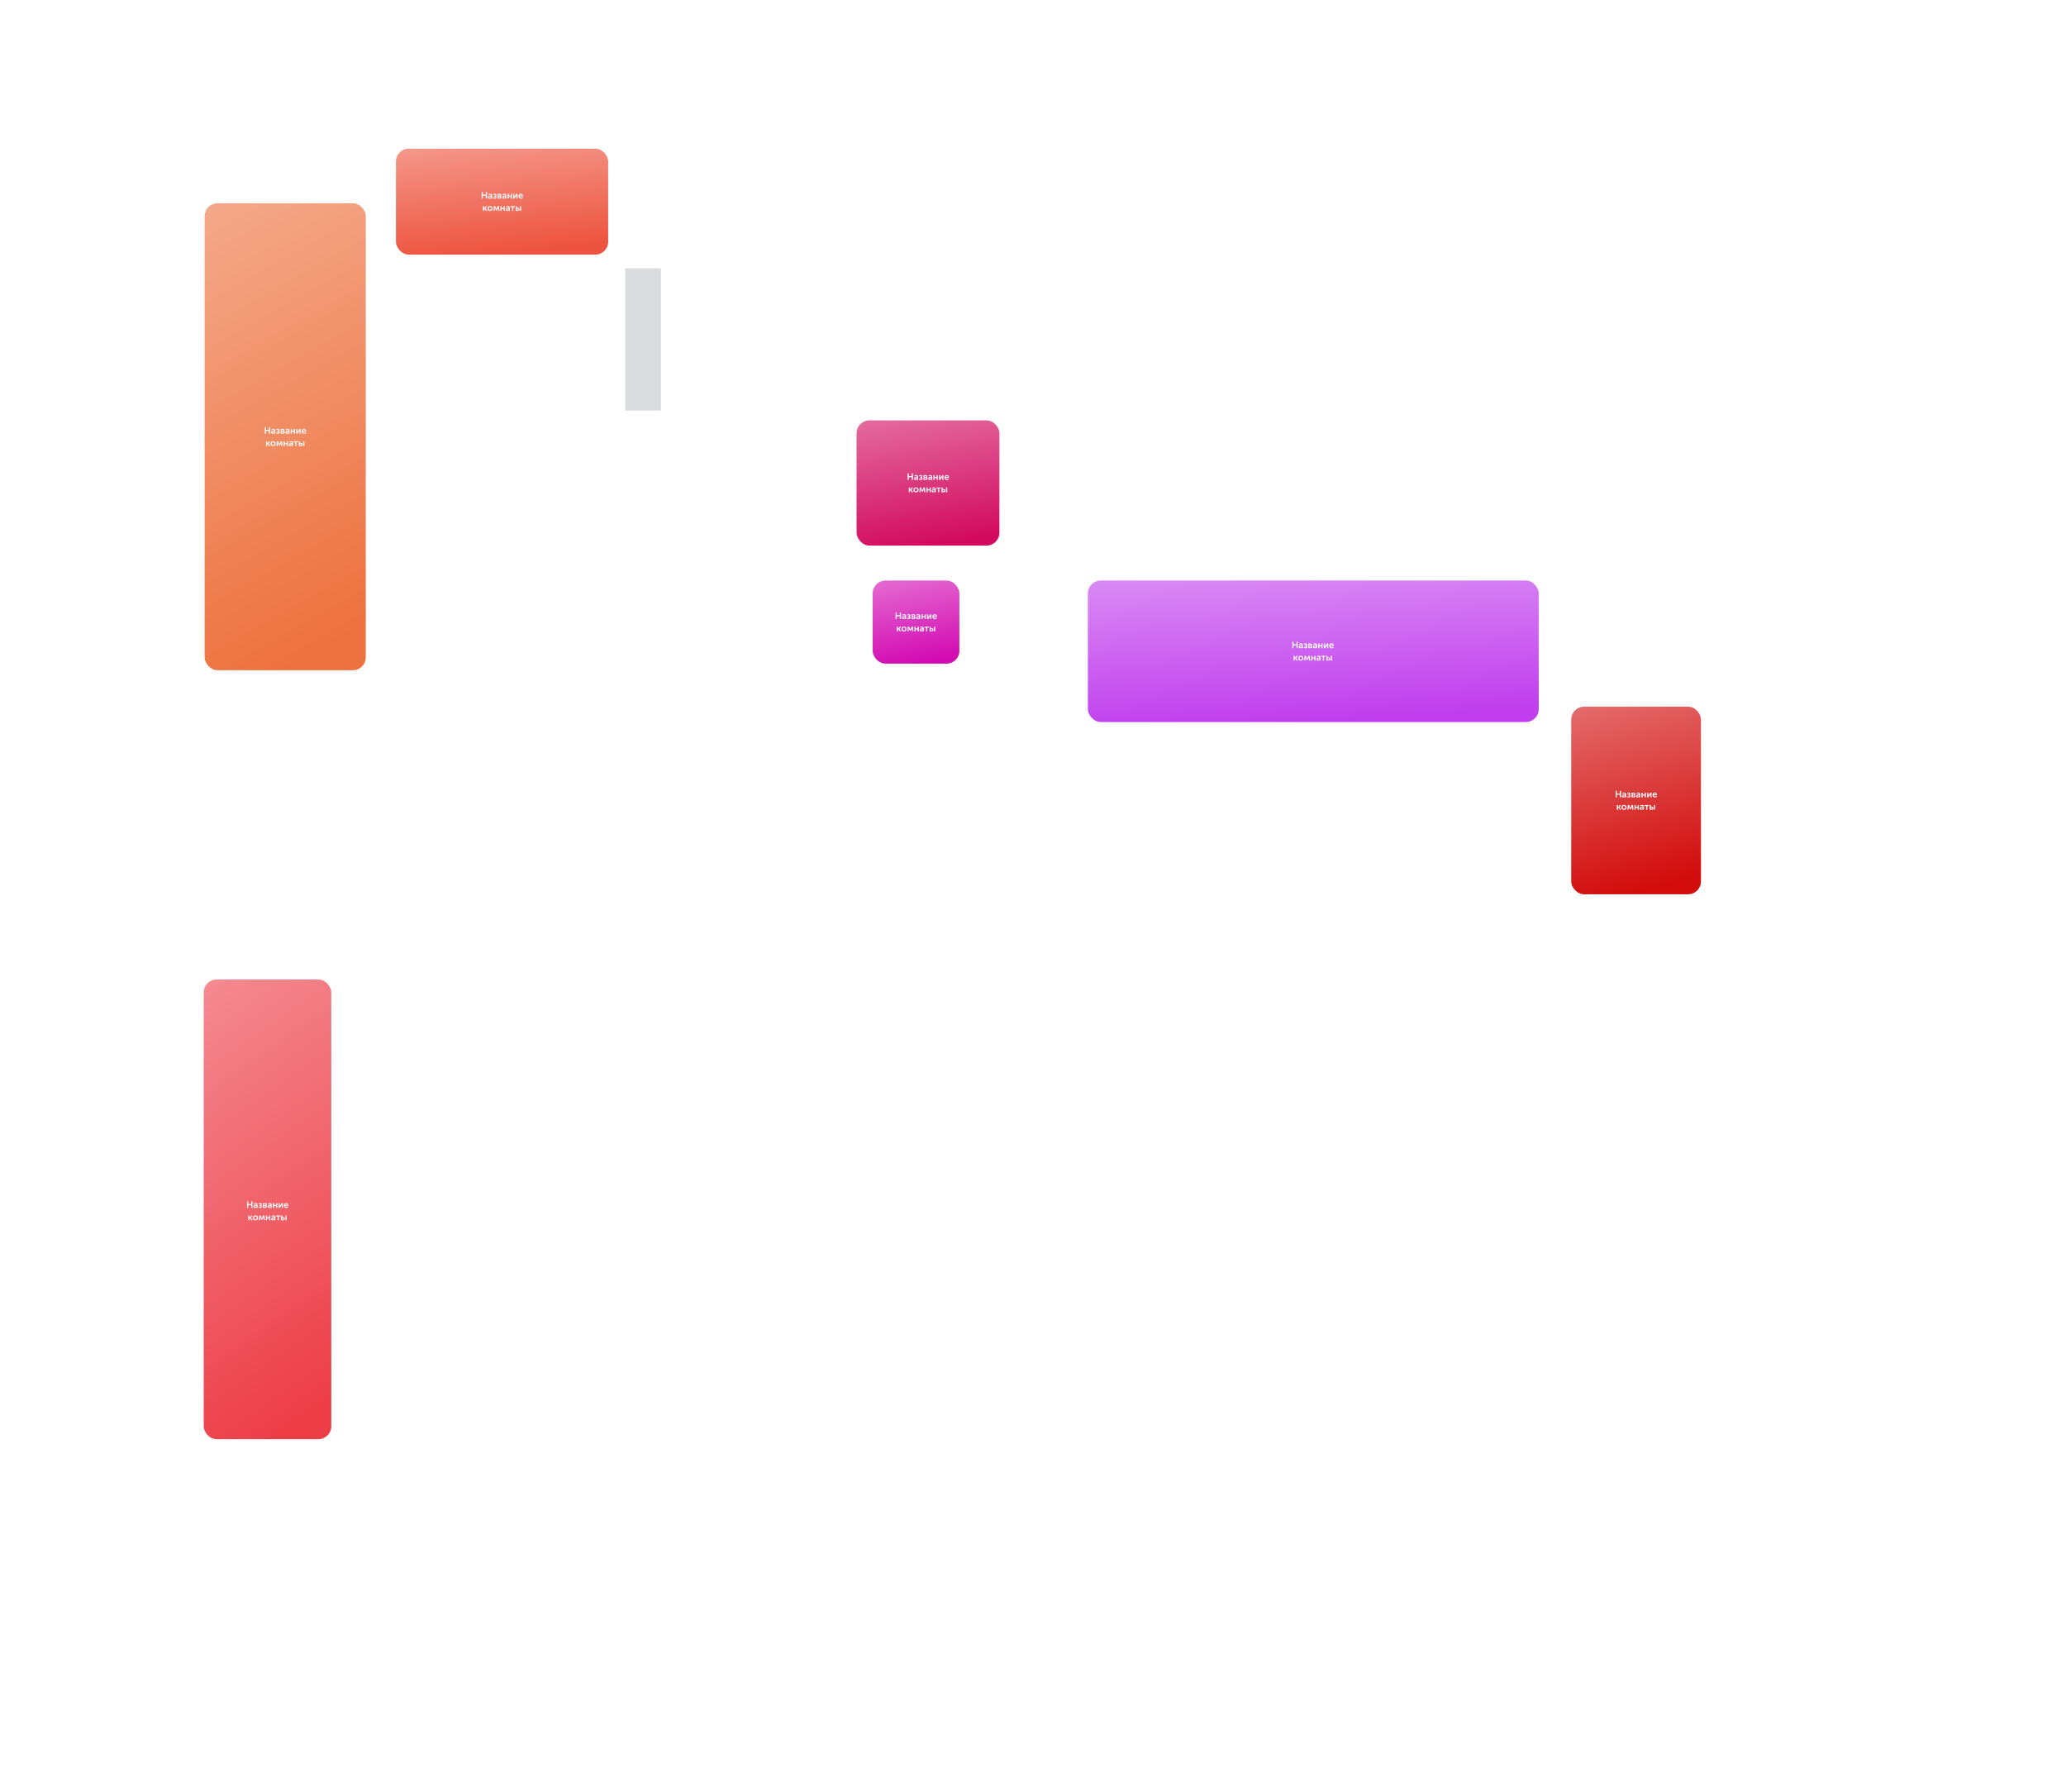 <svg width="4019" height="3486" viewBox="0 0 4019 3486" fill="none" xmlns="http://www.w3.org/2000/svg">
<g filter="url(#filter0_d_402_464)">
<rect x="1216.28" y="517.603" width="69.514" height="277.018" fill="#DBDCDE"/>
<g filter="url(#filter1_d_402_464)">
<rect x="398.086" y="391.359" width="313.452" height="908.179" rx="25" fill="url(#paint0_linear_402_464)"/>
</g>
<path d="M515.043 839.449V826.669H517.365V832.087H523.215V826.669H525.519V839.449H523.215V834.085H517.365V839.449H515.043ZM527.464 836.911C527.464 836.263 527.638 835.711 527.986 835.255C528.346 834.799 528.814 834.469 529.39 834.265C529.978 834.049 530.542 833.899 531.082 833.815C531.634 833.731 532.21 833.689 532.81 833.689H533.206V833.563C533.206 832.483 532.63 831.943 531.478 831.943C530.638 831.943 529.786 832.237 528.922 832.825L528.076 831.187C528.472 830.875 529.006 830.611 529.678 830.395C530.35 830.167 531.016 830.053 531.676 830.053C532.876 830.053 533.812 830.377 534.484 831.025C535.156 831.661 535.492 832.555 535.492 833.707V839.449H533.368V838.675L533.422 838.009H533.386C533.098 838.501 532.696 838.903 532.18 839.215C531.664 839.515 531.1 839.665 530.488 839.665C529.636 839.665 528.916 839.413 528.328 838.909C527.752 838.393 527.464 837.727 527.464 836.911ZM529.732 836.713C529.732 837.037 529.852 837.319 530.092 837.559C530.344 837.799 530.686 837.919 531.118 837.919C531.73 837.919 532.234 837.667 532.63 837.163C533.026 836.659 533.224 836.107 533.224 835.507V835.255H532.828C530.764 835.255 529.732 835.741 529.732 836.713ZM536.989 838.315L537.961 836.857C538.681 837.553 539.455 837.901 540.283 837.901C540.775 837.901 541.159 837.793 541.435 837.577C541.723 837.349 541.867 837.043 541.867 836.659C541.867 835.903 541.357 835.525 540.337 835.525H539.221V833.941H540.157C541.105 833.941 541.579 833.587 541.579 832.879C541.579 832.147 541.123 831.781 540.211 831.781C539.491 831.781 538.753 832.033 537.997 832.537L537.259 831.079C538.183 830.395 539.311 830.053 540.643 830.053C541.579 830.053 542.347 830.281 542.947 830.737C543.559 831.181 543.865 831.793 543.865 832.573C543.865 833.557 543.445 834.247 542.605 834.643V834.679C543.637 835.063 544.153 835.765 544.153 836.785C544.153 837.697 543.811 838.405 543.127 838.909C542.443 839.413 541.579 839.665 540.535 839.665C539.131 839.665 537.949 839.215 536.989 838.315ZM546.061 839.449V830.269H550.327C551.275 830.269 552.025 830.479 552.577 830.899C553.141 831.307 553.423 831.889 553.423 832.645C553.423 833.077 553.315 833.479 553.099 833.851C552.895 834.211 552.601 834.481 552.217 834.661V834.679C552.745 834.811 553.147 835.075 553.423 835.471C553.699 835.855 553.837 836.293 553.837 836.785C553.837 837.661 553.519 838.327 552.883 838.783C552.259 839.227 551.437 839.449 550.417 839.449H546.061ZM548.347 834.049H549.841C550.261 834.049 550.579 833.941 550.795 833.725C551.011 833.497 551.119 833.203 551.119 832.843C551.119 832.123 550.681 831.763 549.805 831.763H548.347V834.049ZM548.347 837.937H550.021C550.513 837.937 550.885 837.829 551.137 837.613C551.401 837.385 551.533 837.085 551.533 836.713C551.533 836.329 551.401 836.029 551.137 835.813C550.873 835.585 550.501 835.471 550.021 835.471H548.347V837.937ZM555.044 836.911C555.044 836.263 555.218 835.711 555.566 835.255C555.926 834.799 556.394 834.469 556.97 834.265C557.558 834.049 558.122 833.899 558.662 833.815C559.214 833.731 559.79 833.689 560.39 833.689H560.786V833.563C560.786 832.483 560.21 831.943 559.058 831.943C558.218 831.943 557.366 832.237 556.502 832.825L555.656 831.187C556.052 830.875 556.586 830.611 557.258 830.395C557.93 830.167 558.596 830.053 559.256 830.053C560.456 830.053 561.392 830.377 562.064 831.025C562.736 831.661 563.072 832.555 563.072 833.707V839.449H560.948V838.675L561.002 838.009H560.966C560.678 838.501 560.276 838.903 559.76 839.215C559.244 839.515 558.68 839.665 558.068 839.665C557.216 839.665 556.496 839.413 555.908 838.909C555.332 838.393 555.044 837.727 555.044 836.911ZM557.312 836.713C557.312 837.037 557.432 837.319 557.672 837.559C557.924 837.799 558.266 837.919 558.698 837.919C559.31 837.919 559.814 837.667 560.21 837.163C560.606 836.659 560.804 836.107 560.804 835.507V835.255H560.408C558.344 835.255 557.312 835.741 557.312 836.713ZM565.397 839.449V830.269H567.683V833.815H571.607V830.269H573.893V839.449H571.607V835.741H567.683V839.449H565.397ZM576.348 839.449V830.269H578.526V835.183C578.526 835.627 578.508 835.993 578.472 836.281H578.508C578.556 836.173 578.784 835.807 579.192 835.183L582.594 830.269H584.808V839.449H582.63V834.553C582.63 834.289 582.648 833.923 582.684 833.455H582.648C582.612 833.539 582.384 833.905 581.964 834.553L578.562 839.449H576.348ZM586.706 834.859C586.706 833.443 587.138 832.291 588.002 831.403C588.878 830.503 590.006 830.053 591.386 830.053C592.658 830.053 593.654 830.467 594.374 831.295C595.094 832.111 595.454 833.149 595.454 834.409C595.454 834.613 595.43 834.907 595.382 835.291H589.064C589.136 836.059 589.43 836.659 589.946 837.091C590.462 837.511 591.086 837.721 591.818 837.721C592.73 837.721 593.606 837.385 594.446 836.713L595.346 838.351C594.89 838.759 594.326 839.083 593.654 839.323C592.994 839.551 592.328 839.665 591.656 839.665C590.18 839.665 588.986 839.203 588.074 838.279C587.162 837.343 586.706 836.203 586.706 834.859ZM589.118 833.725H593.168C593.156 833.125 592.976 832.651 592.628 832.303C592.292 831.955 591.86 831.781 591.332 831.781C590.756 831.781 590.27 831.961 589.874 832.321C589.478 832.669 589.226 833.137 589.118 833.725ZM517.453 863.449V854.269H519.739V857.779H520.855L523.087 854.269H525.625L522.709 858.643V858.679L525.985 863.449H523.339L520.927 859.723H519.739V863.449H517.453ZM527.845 862.315C526.873 861.403 526.387 860.251 526.387 858.859C526.387 857.467 526.873 856.321 527.845 855.421C528.817 854.509 530.005 854.053 531.409 854.053C532.825 854.053 534.019 854.509 534.991 855.421C535.975 856.321 536.467 857.467 536.467 858.859C536.467 860.251 535.981 861.403 535.009 862.315C534.037 863.215 532.843 863.665 531.427 863.665C530.011 863.665 528.817 863.215 527.845 862.315ZM528.709 858.859C528.709 859.699 528.967 860.389 529.483 860.929C530.011 861.457 530.659 861.721 531.427 861.721C532.195 861.721 532.843 861.457 533.371 860.929C533.899 860.389 534.163 859.699 534.163 858.859C534.163 858.031 533.893 857.347 533.353 856.807C532.825 856.267 532.183 855.997 531.427 855.997C530.671 855.997 530.029 856.267 529.501 856.807C528.973 857.347 528.709 858.031 528.709 858.859ZM537.975 863.449L538.803 854.269H541.395L543.339 859.003L543.789 860.173H543.825C543.993 859.741 544.143 859.351 544.275 859.003L546.255 854.269H548.811L549.639 863.449H547.443L547.119 858.481L547.137 856.915H547.101C546.933 857.371 546.753 857.815 546.561 858.247L544.761 862.297H542.871L541.071 858.265L540.513 856.915H540.477L540.495 858.481L540.171 863.449H537.975ZM551.73 863.449V854.269H554.016V857.815H557.94V854.269H560.226V863.449H557.94V859.741H554.016V863.449H551.73ZM561.979 860.911C561.979 860.263 562.153 859.711 562.501 859.255C562.861 858.799 563.329 858.469 563.905 858.265C564.493 858.049 565.057 857.899 565.597 857.815C566.149 857.731 566.725 857.689 567.325 857.689H567.721V857.563C567.721 856.483 567.145 855.943 565.993 855.943C565.153 855.943 564.301 856.237 563.437 856.825L562.591 855.187C562.987 854.875 563.521 854.611 564.193 854.395C564.865 854.167 565.531 854.053 566.191 854.053C567.391 854.053 568.327 854.377 568.999 855.025C569.671 855.661 570.007 856.555 570.007 857.707V863.449H567.883V862.675L567.937 862.009H567.901C567.613 862.501 567.211 862.903 566.695 863.215C566.179 863.515 565.615 863.665 565.003 863.665C564.151 863.665 563.431 863.413 562.843 862.909C562.267 862.393 561.979 861.727 561.979 860.911ZM564.247 860.713C564.247 861.037 564.367 861.319 564.607 861.559C564.859 861.799 565.201 861.919 565.633 861.919C566.245 861.919 566.749 861.667 567.145 861.163C567.541 860.659 567.739 860.107 567.739 859.507V859.255H567.343C565.279 859.255 564.247 859.741 564.247 860.713ZM574.386 863.449V856.213H571.362V854.269H579.696V856.213H576.654V863.449H574.386ZM589.884 863.449V854.269H592.17V863.449H589.884ZM581.244 863.449V854.269H583.53V857.419H585.168C586.26 857.419 587.106 857.683 587.706 858.211C588.318 858.727 588.624 859.477 588.624 860.461C588.624 861.385 588.336 862.117 587.76 862.657C587.184 863.185 586.314 863.449 585.15 863.449H581.244ZM583.53 861.883H584.79C585.294 861.883 585.672 861.751 585.924 861.487C586.188 861.223 586.32 860.875 586.32 860.443C586.32 859.999 586.188 859.645 585.924 859.381C585.66 859.105 585.27 858.967 584.754 858.967H583.53V861.883Z" fill="white"/>
<g filter="url(#filter2_d_402_464)">
<rect x="396.275" y="1897.11" width="248.164" height="893.943" rx="25" fill="url(#paint1_linear_402_464)"/>
</g>
<path d="M480.586 2345.2V2332.42H482.908V2337.84H488.758V2332.42H491.062V2345.2H488.758V2339.84H482.908V2345.2H480.586ZM493.007 2342.66C493.007 2342.02 493.181 2341.46 493.529 2341.01C493.889 2340.55 494.357 2340.22 494.933 2340.02C495.521 2339.8 496.085 2339.65 496.625 2339.57C497.177 2339.48 497.753 2339.44 498.353 2339.44H498.749V2339.32C498.749 2338.24 498.173 2337.7 497.021 2337.7C496.181 2337.7 495.329 2337.99 494.465 2338.58L493.619 2336.94C494.015 2336.63 494.549 2336.36 495.221 2336.15C495.893 2335.92 496.559 2335.81 497.219 2335.81C498.419 2335.81 499.355 2336.13 500.027 2336.78C500.699 2337.41 501.035 2338.31 501.035 2339.46V2345.2H498.911V2344.43L498.965 2343.76H498.929C498.641 2344.25 498.239 2344.66 497.723 2344.97C497.207 2345.27 496.643 2345.42 496.031 2345.42C495.179 2345.42 494.459 2345.17 493.871 2344.66C493.295 2344.15 493.007 2343.48 493.007 2342.66ZM495.275 2342.47C495.275 2342.79 495.395 2343.07 495.635 2343.31C495.887 2343.55 496.229 2343.67 496.661 2343.67C497.273 2343.67 497.777 2343.42 498.173 2342.92C498.569 2342.41 498.767 2341.86 498.767 2341.26V2341.01H498.371C496.307 2341.01 495.275 2341.49 495.275 2342.47ZM502.532 2344.07L503.504 2342.61C504.224 2343.31 504.998 2343.65 505.826 2343.65C506.318 2343.65 506.702 2343.55 506.978 2343.33C507.266 2343.1 507.41 2342.8 507.41 2342.41C507.41 2341.66 506.9 2341.28 505.88 2341.28H504.764V2339.69H505.7C506.648 2339.69 507.122 2339.34 507.122 2338.63C507.122 2337.9 506.666 2337.53 505.754 2337.53C505.034 2337.53 504.296 2337.79 503.54 2338.29L502.802 2336.83C503.726 2336.15 504.854 2335.81 506.186 2335.81C507.122 2335.81 507.89 2336.03 508.49 2336.49C509.102 2336.93 509.408 2337.55 509.408 2338.33C509.408 2339.31 508.988 2340 508.148 2340.4V2340.43C509.18 2340.82 509.696 2341.52 509.696 2342.54C509.696 2343.45 509.354 2344.16 508.67 2344.66C507.986 2345.17 507.122 2345.42 506.078 2345.42C504.674 2345.42 503.492 2344.97 502.532 2344.07ZM511.604 2345.2V2336.02H515.87C516.818 2336.02 517.568 2336.23 518.12 2336.65C518.684 2337.06 518.966 2337.64 518.966 2338.4C518.966 2338.83 518.858 2339.23 518.642 2339.6C518.438 2339.96 518.144 2340.23 517.76 2340.41V2340.43C518.288 2340.56 518.69 2340.83 518.966 2341.22C519.242 2341.61 519.38 2342.05 519.38 2342.54C519.38 2343.41 519.062 2344.08 518.426 2344.54C517.802 2344.98 516.98 2345.2 515.96 2345.2H511.604ZM513.89 2339.8H515.384C515.804 2339.8 516.122 2339.69 516.338 2339.48C516.554 2339.25 516.662 2338.96 516.662 2338.6C516.662 2337.88 516.224 2337.52 515.348 2337.52H513.89V2339.8ZM513.89 2343.69H515.564C516.056 2343.69 516.428 2343.58 516.68 2343.37C516.944 2343.14 517.076 2342.84 517.076 2342.47C517.076 2342.08 516.944 2341.78 516.68 2341.57C516.416 2341.34 516.044 2341.22 515.564 2341.22H513.89V2343.69ZM520.587 2342.66C520.587 2342.02 520.761 2341.46 521.109 2341.01C521.469 2340.55 521.937 2340.22 522.513 2340.02C523.101 2339.8 523.665 2339.65 524.205 2339.57C524.757 2339.48 525.333 2339.44 525.933 2339.44H526.329V2339.32C526.329 2338.24 525.753 2337.7 524.601 2337.7C523.761 2337.7 522.909 2337.99 522.045 2338.58L521.199 2336.94C521.595 2336.63 522.129 2336.36 522.801 2336.15C523.473 2335.92 524.139 2335.81 524.799 2335.81C525.999 2335.81 526.935 2336.13 527.607 2336.78C528.279 2337.41 528.615 2338.31 528.615 2339.46V2345.2H526.491V2344.43L526.545 2343.76H526.509C526.221 2344.25 525.819 2344.66 525.303 2344.97C524.787 2345.27 524.223 2345.42 523.611 2345.42C522.759 2345.42 522.039 2345.17 521.451 2344.66C520.875 2344.15 520.587 2343.48 520.587 2342.66ZM522.855 2342.47C522.855 2342.79 522.975 2343.07 523.215 2343.31C523.467 2343.55 523.809 2343.67 524.241 2343.67C524.853 2343.67 525.357 2343.42 525.753 2342.92C526.149 2342.41 526.347 2341.86 526.347 2341.26V2341.01H525.951C523.887 2341.01 522.855 2341.49 522.855 2342.47ZM530.94 2345.2V2336.02H533.226V2339.57H537.15V2336.02H539.436V2345.2H537.15V2341.49H533.226V2345.2H530.94ZM541.891 2345.2V2336.02H544.069V2340.94C544.069 2341.38 544.051 2341.75 544.015 2342.03H544.051C544.099 2341.93 544.327 2341.56 544.735 2340.94L548.137 2336.02H550.351V2345.2H548.173V2340.31C548.173 2340.04 548.191 2339.68 548.227 2339.21H548.191C548.155 2339.29 547.927 2339.66 547.507 2340.31L544.105 2345.2H541.891ZM552.249 2340.61C552.249 2339.2 552.681 2338.04 553.545 2337.16C554.421 2336.26 555.549 2335.81 556.929 2335.81C558.201 2335.81 559.197 2336.22 559.917 2337.05C560.637 2337.86 560.997 2338.9 560.997 2340.16C560.997 2340.37 560.973 2340.66 560.925 2341.04H554.607C554.679 2341.81 554.973 2342.41 555.489 2342.84C556.005 2343.26 556.629 2343.47 557.361 2343.47C558.273 2343.47 559.149 2343.14 559.989 2342.47L560.889 2344.1C560.433 2344.51 559.869 2344.84 559.197 2345.08C558.537 2345.3 557.871 2345.42 557.199 2345.42C555.723 2345.42 554.529 2344.96 553.617 2344.03C552.705 2343.1 552.249 2341.96 552.249 2340.61ZM554.661 2339.48H558.711C558.699 2338.88 558.519 2338.4 558.171 2338.06C557.835 2337.71 557.403 2337.53 556.875 2337.53C556.299 2337.53 555.813 2337.71 555.417 2338.07C555.021 2338.42 554.769 2338.89 554.661 2339.48ZM482.995 2369.2V2360.02H485.281V2363.53H486.397L488.629 2360.02H491.167L488.251 2364.4V2364.43L491.527 2369.2H488.881L486.469 2365.48H485.281V2369.2H482.995ZM493.388 2368.07C492.416 2367.16 491.93 2366 491.93 2364.61C491.93 2363.22 492.416 2362.07 493.388 2361.17C494.36 2360.26 495.548 2359.81 496.952 2359.81C498.368 2359.81 499.562 2360.26 500.534 2361.17C501.518 2362.07 502.01 2363.22 502.01 2364.61C502.01 2366 501.524 2367.16 500.552 2368.07C499.58 2368.97 498.386 2369.42 496.97 2369.42C495.554 2369.42 494.36 2368.97 493.388 2368.07ZM494.252 2364.61C494.252 2365.45 494.51 2366.14 495.026 2366.68C495.554 2367.21 496.202 2367.47 496.97 2367.47C497.738 2367.47 498.386 2367.21 498.914 2366.68C499.442 2366.14 499.706 2365.45 499.706 2364.61C499.706 2363.78 499.436 2363.1 498.896 2362.56C498.368 2362.02 497.726 2361.75 496.97 2361.75C496.214 2361.75 495.572 2362.02 495.044 2362.56C494.516 2363.1 494.252 2363.78 494.252 2364.61ZM503.518 2369.2L504.346 2360.02H506.938L508.882 2364.76L509.332 2365.93H509.368C509.536 2365.49 509.686 2365.1 509.818 2364.76L511.798 2360.02H514.354L515.182 2369.2H512.986L512.662 2364.23L512.68 2362.67H512.644C512.476 2363.12 512.296 2363.57 512.104 2364L510.304 2368.05H508.414L506.614 2364.02L506.056 2362.67H506.02L506.038 2364.23L505.714 2369.2H503.518ZM517.273 2369.2V2360.02H519.559V2363.57H523.483V2360.02H525.769V2369.2H523.483V2365.49H519.559V2369.2H517.273ZM527.522 2366.66C527.522 2366.02 527.696 2365.46 528.044 2365.01C528.404 2364.55 528.872 2364.22 529.448 2364.02C530.036 2363.8 530.6 2363.65 531.14 2363.57C531.692 2363.48 532.268 2363.44 532.868 2363.44H533.264V2363.32C533.264 2362.24 532.688 2361.7 531.536 2361.7C530.696 2361.7 529.844 2361.99 528.98 2362.58L528.134 2360.94C528.53 2360.63 529.064 2360.36 529.736 2360.15C530.408 2359.92 531.074 2359.81 531.734 2359.81C532.934 2359.81 533.87 2360.13 534.542 2360.78C535.214 2361.41 535.55 2362.31 535.55 2363.46V2369.2H533.426V2368.43L533.48 2367.76H533.444C533.156 2368.25 532.754 2368.66 532.238 2368.97C531.722 2369.27 531.158 2369.42 530.546 2369.42C529.694 2369.42 528.974 2369.17 528.386 2368.66C527.81 2368.15 527.522 2367.48 527.522 2366.66ZM529.79 2366.47C529.79 2366.79 529.91 2367.07 530.15 2367.31C530.402 2367.55 530.744 2367.67 531.176 2367.67C531.788 2367.67 532.292 2367.42 532.688 2366.92C533.084 2366.41 533.282 2365.86 533.282 2365.26V2365.01H532.886C530.822 2365.01 529.79 2365.49 529.79 2366.47ZM539.929 2369.2V2361.97H536.905V2360.02H545.239V2361.97H542.197V2369.2H539.929ZM555.427 2369.2V2360.02H557.713V2369.2H555.427ZM546.787 2369.2V2360.02H549.073V2363.17H550.711C551.803 2363.17 552.649 2363.44 553.249 2363.96C553.861 2364.48 554.167 2365.23 554.167 2366.21C554.167 2367.14 553.879 2367.87 553.303 2368.41C552.727 2368.94 551.857 2369.2 550.693 2369.2H546.787ZM549.073 2367.64H550.333C550.837 2367.64 551.215 2367.5 551.467 2367.24C551.731 2366.98 551.863 2366.63 551.863 2366.2C551.863 2365.75 551.731 2365.4 551.467 2365.13C551.203 2364.86 550.813 2364.72 550.297 2364.72H549.073V2367.64Z" fill="white"/>
<g filter="url(#filter3_d_402_464)">
<rect x="770.275" y="285.112" width="412.844" height="206.093" rx="25" fill="url(#paint2_linear_402_464)"/>
</g>
<path d="M936.928 382.158V369.378H939.25V374.796H945.1V369.378H947.404V382.158H945.1V376.794H939.25V382.158H936.928ZM949.349 379.62C949.349 378.972 949.523 378.42 949.871 377.964C950.231 377.508 950.699 377.178 951.275 376.974C951.863 376.758 952.427 376.608 952.967 376.524C953.519 376.44 954.095 376.398 954.695 376.398H955.091V376.272C955.091 375.192 954.515 374.652 953.363 374.652C952.523 374.652 951.671 374.946 950.807 375.534L949.961 373.896C950.357 373.584 950.891 373.32 951.563 373.104C952.235 372.876 952.901 372.762 953.561 372.762C954.761 372.762 955.697 373.086 956.369 373.734C957.041 374.37 957.377 375.264 957.377 376.416V382.158H955.253V381.384L955.307 380.718H955.271C954.983 381.21 954.581 381.612 954.065 381.924C953.549 382.224 952.985 382.374 952.373 382.374C951.521 382.374 950.801 382.122 950.213 381.618C949.637 381.102 949.349 380.436 949.349 379.62ZM951.617 379.422C951.617 379.746 951.737 380.028 951.977 380.268C952.229 380.508 952.571 380.628 953.003 380.628C953.615 380.628 954.119 380.376 954.515 379.872C954.911 379.368 955.109 378.816 955.109 378.216V377.964H954.713C952.649 377.964 951.617 378.45 951.617 379.422ZM958.874 381.024L959.846 379.566C960.566 380.262 961.34 380.61 962.168 380.61C962.66 380.61 963.044 380.502 963.32 380.286C963.608 380.058 963.752 379.752 963.752 379.368C963.752 378.612 963.242 378.234 962.222 378.234H961.106V376.65H962.042C962.99 376.65 963.464 376.296 963.464 375.588C963.464 374.856 963.008 374.49 962.096 374.49C961.376 374.49 960.638 374.742 959.882 375.246L959.144 373.788C960.068 373.104 961.196 372.762 962.528 372.762C963.464 372.762 964.232 372.99 964.832 373.446C965.444 373.89 965.75 374.502 965.75 375.282C965.75 376.266 965.33 376.956 964.49 377.352V377.388C965.522 377.772 966.038 378.474 966.038 379.494C966.038 380.406 965.696 381.114 965.012 381.618C964.328 382.122 963.464 382.374 962.42 382.374C961.016 382.374 959.834 381.924 958.874 381.024ZM967.946 382.158V372.978H972.212C973.16 372.978 973.91 373.188 974.462 373.608C975.026 374.016 975.308 374.598 975.308 375.354C975.308 375.786 975.2 376.188 974.984 376.56C974.78 376.92 974.486 377.19 974.102 377.37V377.388C974.63 377.52 975.032 377.784 975.308 378.18C975.584 378.564 975.722 379.002 975.722 379.494C975.722 380.37 975.404 381.036 974.768 381.492C974.144 381.936 973.322 382.158 972.302 382.158H967.946ZM970.232 376.758H971.726C972.146 376.758 972.464 376.65 972.68 376.434C972.896 376.206 973.004 375.912 973.004 375.552C973.004 374.832 972.566 374.472 971.69 374.472H970.232V376.758ZM970.232 380.646H971.906C972.398 380.646 972.77 380.538 973.022 380.322C973.286 380.094 973.418 379.794 973.418 379.422C973.418 379.038 973.286 378.738 973.022 378.522C972.758 378.294 972.386 378.18 971.906 378.18H970.232V380.646ZM976.929 379.62C976.929 378.972 977.103 378.42 977.451 377.964C977.811 377.508 978.279 377.178 978.855 376.974C979.443 376.758 980.007 376.608 980.547 376.524C981.099 376.44 981.675 376.398 982.275 376.398H982.671V376.272C982.671 375.192 982.095 374.652 980.943 374.652C980.103 374.652 979.251 374.946 978.387 375.534L977.541 373.896C977.937 373.584 978.471 373.32 979.143 373.104C979.815 372.876 980.481 372.762 981.141 372.762C982.341 372.762 983.277 373.086 983.949 373.734C984.621 374.37 984.957 375.264 984.957 376.416V382.158H982.833V381.384L982.887 380.718H982.851C982.563 381.21 982.161 381.612 981.645 381.924C981.129 382.224 980.565 382.374 979.953 382.374C979.101 382.374 978.381 382.122 977.793 381.618C977.217 381.102 976.929 380.436 976.929 379.62ZM979.197 379.422C979.197 379.746 979.317 380.028 979.557 380.268C979.809 380.508 980.151 380.628 980.583 380.628C981.195 380.628 981.699 380.376 982.095 379.872C982.491 379.368 982.689 378.816 982.689 378.216V377.964H982.293C980.229 377.964 979.197 378.45 979.197 379.422ZM987.282 382.158V372.978H989.568V376.524H993.492V372.978H995.778V382.158H993.492V378.45H989.568V382.158H987.282ZM998.233 382.158V372.978H1000.41V377.892C1000.41 378.336 1000.39 378.702 1000.36 378.99H1000.39C1000.44 378.882 1000.67 378.516 1001.08 377.892L1004.48 372.978H1006.69V382.158H1004.51V377.262C1004.51 376.998 1004.53 376.632 1004.57 376.164H1004.53C1004.5 376.248 1004.27 376.614 1003.85 377.262L1000.45 382.158H998.233ZM1008.59 377.568C1008.59 376.152 1009.02 375 1009.89 374.112C1010.76 373.212 1011.89 372.762 1013.27 372.762C1014.54 372.762 1015.54 373.176 1016.26 374.004C1016.98 374.82 1017.34 375.858 1017.34 377.118C1017.34 377.322 1017.31 377.616 1017.27 378H1010.95C1011.02 378.768 1011.31 379.368 1011.83 379.8C1012.35 380.22 1012.97 380.43 1013.7 380.43C1014.61 380.43 1015.49 380.094 1016.33 379.422L1017.23 381.06C1016.77 381.468 1016.21 381.792 1015.54 382.032C1014.88 382.26 1014.21 382.374 1013.54 382.374C1012.06 382.374 1010.87 381.912 1009.96 380.988C1009.05 380.052 1008.59 378.912 1008.59 377.568ZM1011 376.434H1015.05C1015.04 375.834 1014.86 375.36 1014.51 375.012C1014.18 374.664 1013.74 374.49 1013.22 374.49C1012.64 374.49 1012.15 374.67 1011.76 375.03C1011.36 375.378 1011.11 375.846 1011 376.434ZM939.337 406.158V396.978H941.623V400.488H942.739L944.971 396.978H947.509L944.593 401.352V401.388L947.869 406.158H945.223L942.811 402.432H941.623V406.158H939.337ZM949.729 405.024C948.757 404.112 948.271 402.96 948.271 401.568C948.271 400.176 948.757 399.03 949.729 398.13C950.701 397.218 951.889 396.762 953.293 396.762C954.709 396.762 955.903 397.218 956.875 398.13C957.859 399.03 958.351 400.176 958.351 401.568C958.351 402.96 957.865 404.112 956.893 405.024C955.921 405.924 954.727 406.374 953.311 406.374C951.895 406.374 950.701 405.924 949.729 405.024ZM950.593 401.568C950.593 402.408 950.851 403.098 951.367 403.638C951.895 404.166 952.543 404.43 953.311 404.43C954.079 404.43 954.727 404.166 955.255 403.638C955.783 403.098 956.047 402.408 956.047 401.568C956.047 400.74 955.777 400.056 955.237 399.516C954.709 398.976 954.067 398.706 953.311 398.706C952.555 398.706 951.913 398.976 951.385 399.516C950.857 400.056 950.593 400.74 950.593 401.568ZM959.86 406.158L960.688 396.978H963.28L965.224 401.712L965.674 402.882H965.71C965.878 402.45 966.028 402.06 966.16 401.712L968.14 396.978H970.696L971.524 406.158H969.328L969.004 401.19L969.022 399.624H968.986C968.818 400.08 968.638 400.524 968.446 400.956L966.646 405.006H964.756L962.956 400.974L962.398 399.624H962.362L962.38 401.19L962.056 406.158H959.86ZM973.615 406.158V396.978H975.901V400.524H979.825V396.978H982.111V406.158H979.825V402.45H975.901V406.158H973.615ZM983.864 403.62C983.864 402.972 984.038 402.42 984.386 401.964C984.746 401.508 985.214 401.178 985.79 400.974C986.378 400.758 986.942 400.608 987.482 400.524C988.034 400.44 988.61 400.398 989.21 400.398H989.606V400.272C989.606 399.192 989.03 398.652 987.878 398.652C987.038 398.652 986.186 398.946 985.322 399.534L984.476 397.896C984.872 397.584 985.406 397.32 986.078 397.104C986.75 396.876 987.416 396.762 988.076 396.762C989.276 396.762 990.212 397.086 990.884 397.734C991.556 398.37 991.892 399.264 991.892 400.416V406.158H989.768V405.384L989.822 404.718H989.786C989.498 405.21 989.096 405.612 988.58 405.924C988.064 406.224 987.5 406.374 986.888 406.374C986.036 406.374 985.316 406.122 984.728 405.618C984.152 405.102 983.864 404.436 983.864 403.62ZM986.132 403.422C986.132 403.746 986.252 404.028 986.492 404.268C986.744 404.508 987.086 404.628 987.518 404.628C988.13 404.628 988.634 404.376 989.03 403.872C989.426 403.368 989.624 402.816 989.624 402.216V401.964H989.228C987.164 401.964 986.132 402.45 986.132 403.422ZM996.27 406.158V398.922H993.246V396.978H1001.58V398.922H998.538V406.158H996.27ZM1011.77 406.158V396.978H1014.05V406.158H1011.77ZM1003.13 406.158V396.978H1005.41V400.128H1007.05C1008.14 400.128 1008.99 400.392 1009.59 400.92C1010.2 401.436 1010.51 402.186 1010.51 403.17C1010.51 404.094 1010.22 404.826 1009.64 405.366C1009.07 405.894 1008.2 406.158 1007.03 406.158H1003.13ZM1005.41 404.592H1006.67C1007.18 404.592 1007.56 404.46 1007.81 404.196C1008.07 403.932 1008.2 403.584 1008.2 403.152C1008.2 402.708 1008.07 402.354 1007.81 402.09C1007.54 401.814 1007.15 401.676 1006.64 401.676H1005.41V404.592Z" fill="white"/>
<g filter="url(#filter4_d_402_464)">
<rect x="2116.27" y="1125.11" width="877" height="275.124" rx="25" fill="url(#paint3_linear_402_464)"/>
</g>
<path d="M2514 1256.67V1243.89H2516.33V1249.31H2522.18V1243.89H2524.48V1256.67H2522.18V1251.31H2516.33V1256.67H2514ZM2526.43 1254.14C2526.43 1253.49 2526.6 1252.94 2526.95 1252.48C2527.31 1252.02 2527.78 1251.69 2528.35 1251.49C2528.94 1251.27 2529.5 1251.12 2530.04 1251.04C2530.6 1250.96 2531.17 1250.91 2531.77 1250.91H2532.17V1250.79C2532.17 1249.71 2531.59 1249.17 2530.44 1249.17C2529.6 1249.17 2528.75 1249.46 2527.88 1250.05L2527.04 1248.41C2527.43 1248.1 2527.97 1247.84 2528.64 1247.62C2529.31 1247.39 2529.98 1247.28 2530.64 1247.28C2531.84 1247.28 2532.77 1247.6 2533.45 1248.25C2534.12 1248.89 2534.45 1249.78 2534.45 1250.93V1256.67H2532.33V1255.9L2532.38 1255.23H2532.35C2532.06 1255.73 2531.66 1256.13 2531.14 1256.44C2530.63 1256.74 2530.06 1256.89 2529.45 1256.89C2528.6 1256.89 2527.88 1256.64 2527.29 1256.13C2526.71 1255.62 2526.43 1254.95 2526.43 1254.14ZM2528.69 1253.94C2528.69 1254.26 2528.81 1254.54 2529.05 1254.78C2529.31 1255.02 2529.65 1255.14 2530.08 1255.14C2530.69 1255.14 2531.2 1254.89 2531.59 1254.39C2531.99 1253.88 2532.19 1253.33 2532.19 1252.73V1252.48H2531.79C2529.73 1252.48 2528.69 1252.97 2528.69 1253.94ZM2535.95 1255.54L2536.92 1254.08C2537.64 1254.78 2538.42 1255.13 2539.24 1255.13C2539.74 1255.13 2540.12 1255.02 2540.4 1254.8C2540.68 1254.57 2540.83 1254.27 2540.83 1253.88C2540.83 1253.13 2540.32 1252.75 2539.3 1252.75H2538.18V1251.17H2539.12C2540.07 1251.17 2540.54 1250.81 2540.54 1250.1C2540.54 1249.37 2540.08 1249.01 2539.17 1249.01C2538.45 1249.01 2537.71 1249.26 2536.96 1249.76L2536.22 1248.3C2537.14 1247.62 2538.27 1247.28 2539.6 1247.28C2540.54 1247.28 2541.31 1247.51 2541.91 1247.96C2542.52 1248.41 2542.83 1249.02 2542.83 1249.8C2542.83 1250.78 2542.41 1251.47 2541.57 1251.87V1251.9C2542.6 1252.29 2543.11 1252.99 2543.11 1254.01C2543.11 1254.92 2542.77 1255.63 2542.09 1256.13C2541.4 1256.64 2540.54 1256.89 2539.5 1256.89C2538.09 1256.89 2536.91 1256.44 2535.95 1255.54ZM2545.02 1256.67V1247.49H2549.29C2550.24 1247.49 2550.99 1247.7 2551.54 1248.12C2552.1 1248.53 2552.38 1249.11 2552.38 1249.87C2552.38 1250.3 2552.28 1250.7 2552.06 1251.08C2551.86 1251.44 2551.56 1251.71 2551.18 1251.89V1251.9C2551.71 1252.04 2552.11 1252.3 2552.38 1252.7C2552.66 1253.08 2552.8 1253.52 2552.8 1254.01C2552.8 1254.89 2552.48 1255.55 2551.84 1256.01C2551.22 1256.45 2550.4 1256.67 2549.38 1256.67H2545.02ZM2547.31 1251.27H2548.8C2549.22 1251.27 2549.54 1251.17 2549.76 1250.95C2549.97 1250.72 2550.08 1250.43 2550.08 1250.07C2550.08 1249.35 2549.64 1248.99 2548.77 1248.99H2547.31V1251.27ZM2547.31 1255.16H2548.98C2549.47 1255.16 2549.85 1255.05 2550.1 1254.84C2550.36 1254.61 2550.49 1254.31 2550.49 1253.94C2550.49 1253.55 2550.36 1253.25 2550.1 1253.04C2549.83 1252.81 2549.46 1252.7 2548.98 1252.7H2547.31V1255.16ZM2554.01 1254.14C2554.01 1253.49 2554.18 1252.94 2554.53 1252.48C2554.89 1252.02 2555.36 1251.69 2555.93 1251.49C2556.52 1251.27 2557.08 1251.12 2557.62 1251.04C2558.18 1250.96 2558.75 1250.91 2559.35 1250.91H2559.75V1250.79C2559.75 1249.71 2559.17 1249.17 2558.02 1249.17C2557.18 1249.17 2556.33 1249.46 2555.46 1250.05L2554.62 1248.41C2555.01 1248.1 2555.55 1247.84 2556.22 1247.62C2556.89 1247.39 2557.56 1247.28 2558.22 1247.28C2559.42 1247.28 2560.35 1247.6 2561.03 1248.25C2561.7 1248.89 2562.03 1249.78 2562.03 1250.93V1256.67H2559.91V1255.9L2559.96 1255.23H2559.93C2559.64 1255.73 2559.24 1256.13 2558.72 1256.44C2558.21 1256.74 2557.64 1256.89 2557.03 1256.89C2556.18 1256.89 2555.46 1256.64 2554.87 1256.13C2554.29 1255.62 2554.01 1254.95 2554.01 1254.14ZM2556.27 1253.94C2556.27 1254.26 2556.39 1254.54 2556.63 1254.78C2556.89 1255.02 2557.23 1255.14 2557.66 1255.14C2558.27 1255.14 2558.78 1254.89 2559.17 1254.39C2559.57 1253.88 2559.77 1253.33 2559.77 1252.73V1252.48H2559.37C2557.31 1252.48 2556.27 1252.97 2556.27 1253.94ZM2564.36 1256.67V1247.49H2566.64V1251.04H2570.57V1247.49H2572.85V1256.67H2570.57V1252.97H2566.64V1256.67H2564.36ZM2575.31 1256.67V1247.49H2577.49V1252.41C2577.49 1252.85 2577.47 1253.22 2577.43 1253.51H2577.47C2577.52 1253.4 2577.74 1253.03 2578.15 1252.41L2581.55 1247.49H2583.77V1256.67H2581.59V1251.78C2581.59 1251.51 2581.61 1251.15 2581.64 1250.68H2581.61C2581.57 1250.76 2581.34 1251.13 2580.92 1251.78L2577.52 1256.67H2575.31ZM2585.67 1252.08C2585.67 1250.67 2586.1 1249.52 2586.96 1248.63C2587.84 1247.73 2588.97 1247.28 2590.35 1247.28C2591.62 1247.28 2592.61 1247.69 2593.33 1248.52C2594.05 1249.34 2594.41 1250.37 2594.41 1251.63C2594.41 1251.84 2594.39 1252.13 2594.34 1252.52H2588.02C2588.1 1253.28 2588.39 1253.88 2588.91 1254.32C2589.42 1254.74 2590.05 1254.95 2590.78 1254.95C2591.69 1254.95 2592.57 1254.61 2593.41 1253.94L2594.31 1255.58C2593.85 1255.98 2593.29 1256.31 2592.61 1256.55C2591.95 1256.78 2591.29 1256.89 2590.62 1256.89C2589.14 1256.89 2587.95 1256.43 2587.03 1255.5C2586.12 1254.57 2585.67 1253.43 2585.67 1252.08ZM2588.08 1250.95H2592.13C2592.12 1250.35 2591.94 1249.88 2591.59 1249.53C2591.25 1249.18 2590.82 1249.01 2590.29 1249.01C2589.72 1249.01 2589.23 1249.19 2588.83 1249.55C2588.44 1249.89 2588.19 1250.36 2588.08 1250.95ZM2516.41 1280.67V1271.49H2518.7V1275H2519.82L2522.05 1271.49H2524.59L2521.67 1275.87V1275.9L2524.95 1280.67H2522.3L2519.89 1276.95H2518.7V1280.67H2516.41ZM2526.81 1279.54C2525.83 1278.63 2525.35 1277.48 2525.35 1276.08C2525.35 1274.69 2525.83 1273.55 2526.81 1272.65C2527.78 1271.73 2528.97 1271.28 2530.37 1271.28C2531.79 1271.28 2532.98 1271.73 2533.95 1272.65C2534.94 1273.55 2535.43 1274.69 2535.43 1276.08C2535.43 1277.48 2534.94 1278.63 2533.97 1279.54C2533 1280.44 2531.8 1280.89 2530.39 1280.89C2528.97 1280.89 2527.78 1280.44 2526.81 1279.54ZM2527.67 1276.08C2527.67 1276.92 2527.93 1277.61 2528.44 1278.15C2528.97 1278.68 2529.62 1278.95 2530.39 1278.95C2531.16 1278.95 2531.8 1278.68 2532.33 1278.15C2532.86 1277.61 2533.12 1276.92 2533.12 1276.08C2533.12 1275.26 2532.85 1274.57 2532.31 1274.03C2531.79 1273.49 2531.14 1273.22 2530.39 1273.22C2529.63 1273.22 2528.99 1273.49 2528.46 1274.03C2527.93 1274.57 2527.67 1275.26 2527.67 1276.08ZM2536.94 1280.67L2537.76 1271.49H2540.36L2542.3 1276.23L2542.75 1277.4H2542.79C2542.95 1276.97 2543.1 1276.58 2543.24 1276.23L2545.22 1271.49H2547.77L2548.6 1280.67H2546.4L2546.08 1275.71L2546.1 1274.14H2546.06C2545.89 1274.6 2545.71 1275.04 2545.52 1275.47L2543.72 1279.52H2541.83L2540.03 1275.49L2539.47 1274.14H2539.44L2539.46 1275.71L2539.13 1280.67H2536.94ZM2550.69 1280.67V1271.49H2552.98V1275.04H2556.9V1271.49H2559.19V1280.67H2556.9V1276.97H2552.98V1280.67H2550.69ZM2560.94 1278.14C2560.94 1277.49 2561.11 1276.94 2561.46 1276.48C2561.82 1276.02 2562.29 1275.69 2562.87 1275.49C2563.45 1275.27 2564.02 1275.12 2564.56 1275.04C2565.11 1274.96 2565.69 1274.91 2566.29 1274.91H2566.68V1274.79C2566.68 1273.71 2566.11 1273.17 2564.95 1273.17C2564.11 1273.17 2563.26 1273.46 2562.4 1274.05L2561.55 1272.41C2561.95 1272.1 2562.48 1271.84 2563.15 1271.62C2563.83 1271.39 2564.49 1271.28 2565.15 1271.28C2566.35 1271.28 2567.29 1271.6 2567.96 1272.25C2568.63 1272.89 2568.97 1273.78 2568.97 1274.93V1280.67H2566.84V1279.9L2566.9 1279.23H2566.86C2566.57 1279.73 2566.17 1280.13 2565.66 1280.44C2565.14 1280.74 2564.58 1280.89 2563.96 1280.89C2563.11 1280.89 2562.39 1280.64 2561.8 1280.13C2561.23 1279.62 2560.94 1278.95 2560.94 1278.14ZM2563.21 1277.94C2563.21 1278.26 2563.33 1278.54 2563.57 1278.78C2563.82 1279.02 2564.16 1279.14 2564.59 1279.14C2565.21 1279.14 2565.71 1278.89 2566.11 1278.39C2566.5 1277.88 2566.7 1277.33 2566.7 1276.73V1276.48H2566.3C2564.24 1276.48 2563.21 1276.97 2563.21 1277.94ZM2573.35 1280.67V1273.44H2570.32V1271.49H2578.66V1273.44H2575.61V1280.67H2573.35ZM2588.84 1280.67V1271.49H2591.13V1280.67H2588.84ZM2580.2 1280.67V1271.49H2582.49V1274.64H2584.13C2585.22 1274.64 2586.07 1274.91 2586.67 1275.44C2587.28 1275.95 2587.58 1276.7 2587.58 1277.69C2587.58 1278.61 2587.3 1279.34 2586.72 1279.88C2586.14 1280.41 2585.27 1280.67 2584.11 1280.67H2580.2ZM2582.49 1279.11H2583.75C2584.25 1279.11 2584.63 1278.98 2584.88 1278.71C2585.15 1278.45 2585.28 1278.1 2585.28 1277.67C2585.28 1277.22 2585.15 1276.87 2584.88 1276.61C2584.62 1276.33 2584.23 1276.19 2583.71 1276.19H2582.49V1279.11Z" fill="white"/>
<g filter="url(#filter5_d_402_464)">
<rect x="3056.47" y="1370.41" width="252.38" height="364.88" rx="25" fill="url(#paint4_linear_402_464)"/>
</g>
<path d="M3142.89 1546.85V1534.07H3145.21V1539.49H3151.06V1534.07H3153.37V1546.85H3151.06V1541.49H3145.21V1546.85H3142.89ZM3155.31 1544.32C3155.31 1543.67 3155.49 1543.12 3155.83 1542.66C3156.19 1542.2 3156.66 1541.87 3157.24 1541.67C3157.83 1541.45 3158.39 1541.3 3158.93 1541.22C3159.48 1541.14 3160.06 1541.09 3160.66 1541.09H3161.05V1540.97C3161.05 1539.89 3160.48 1539.35 3159.33 1539.35C3158.49 1539.35 3157.63 1539.64 3156.77 1540.23L3155.92 1538.59C3156.32 1538.28 3156.85 1538.02 3157.53 1537.8C3158.2 1537.57 3158.86 1537.46 3159.52 1537.46C3160.72 1537.46 3161.66 1537.78 3162.33 1538.43C3163 1539.07 3163.34 1539.96 3163.34 1541.11V1546.85H3161.22V1546.08L3161.27 1545.41H3161.23C3160.95 1545.91 3160.54 1546.31 3160.03 1546.62C3159.51 1546.92 3158.95 1547.07 3158.34 1547.07C3157.48 1547.07 3156.76 1546.82 3156.18 1546.31C3155.6 1545.8 3155.31 1545.13 3155.31 1544.32ZM3157.58 1544.12C3157.58 1544.44 3157.7 1544.72 3157.94 1544.96C3158.19 1545.2 3158.53 1545.32 3158.97 1545.32C3159.58 1545.32 3160.08 1545.07 3160.48 1544.57C3160.87 1544.06 3161.07 1543.51 3161.07 1542.91V1542.66H3160.68C3158.61 1542.66 3157.58 1543.15 3157.58 1544.12ZM3164.84 1545.72L3165.81 1544.26C3166.53 1544.96 3167.3 1545.31 3168.13 1545.31C3168.62 1545.31 3169.01 1545.2 3169.28 1544.98C3169.57 1544.75 3169.71 1544.45 3169.71 1544.06C3169.71 1543.31 3169.2 1542.93 3168.18 1542.93H3167.07V1541.35H3168C3168.95 1541.35 3169.43 1540.99 3169.43 1540.28C3169.43 1539.55 3168.97 1539.19 3168.06 1539.19C3167.34 1539.19 3166.6 1539.44 3165.84 1539.94L3165.11 1538.48C3166.03 1537.8 3167.16 1537.46 3168.49 1537.46C3169.43 1537.46 3170.19 1537.69 3170.79 1538.14C3171.41 1538.59 3171.71 1539.2 3171.71 1539.98C3171.71 1540.96 3171.29 1541.65 3170.45 1542.05V1542.08C3171.48 1542.47 3172 1543.17 3172 1544.19C3172 1545.1 3171.66 1545.81 3170.97 1546.31C3170.29 1546.82 3169.43 1547.07 3168.38 1547.07C3166.98 1547.07 3165.8 1546.62 3164.84 1545.72ZM3173.91 1546.85V1537.67H3178.17C3179.12 1537.67 3179.87 1537.88 3180.42 1538.3C3180.99 1538.71 3181.27 1539.29 3181.27 1540.05C3181.27 1540.48 3181.16 1540.88 3180.95 1541.26C3180.74 1541.62 3180.45 1541.89 3180.06 1542.07V1542.08C3180.59 1542.22 3180.99 1542.48 3181.27 1542.88C3181.55 1543.26 3181.68 1543.7 3181.68 1544.19C3181.68 1545.07 3181.37 1545.73 3180.73 1546.19C3180.11 1546.63 3179.28 1546.85 3178.26 1546.85H3173.91ZM3176.19 1541.45H3177.69C3178.11 1541.45 3178.43 1541.35 3178.64 1541.13C3178.86 1540.9 3178.97 1540.61 3178.97 1540.25C3178.97 1539.53 3178.53 1539.17 3177.65 1539.17H3176.19V1541.45ZM3176.19 1545.34H3177.87C3178.36 1545.34 3178.73 1545.23 3178.98 1545.02C3179.25 1544.79 3179.38 1544.49 3179.38 1544.12C3179.38 1543.73 3179.25 1543.43 3178.98 1543.22C3178.72 1542.99 3178.35 1542.88 3177.87 1542.88H3176.19V1545.34ZM3182.89 1544.32C3182.89 1543.67 3183.07 1543.12 3183.41 1542.66C3183.77 1542.2 3184.24 1541.87 3184.82 1541.67C3185.41 1541.45 3185.97 1541.3 3186.51 1541.22C3187.06 1541.14 3187.64 1541.09 3188.24 1541.09H3188.63V1540.97C3188.63 1539.89 3188.06 1539.35 3186.91 1539.35C3186.07 1539.35 3185.21 1539.64 3184.35 1540.23L3183.5 1538.59C3183.9 1538.28 3184.43 1538.02 3185.11 1537.8C3185.78 1537.57 3186.44 1537.46 3187.1 1537.46C3188.3 1537.46 3189.24 1537.78 3189.91 1538.43C3190.58 1539.07 3190.92 1539.96 3190.92 1541.11V1546.85H3188.8V1546.08L3188.85 1545.41H3188.81C3188.53 1545.91 3188.12 1546.31 3187.61 1546.62C3187.09 1546.92 3186.53 1547.07 3185.92 1547.07C3185.06 1547.07 3184.34 1546.82 3183.76 1546.31C3183.18 1545.8 3182.89 1545.13 3182.89 1544.32ZM3185.16 1544.12C3185.16 1544.44 3185.28 1544.72 3185.52 1544.96C3185.77 1545.2 3186.11 1545.32 3186.55 1545.32C3187.16 1545.32 3187.66 1545.07 3188.06 1544.57C3188.45 1544.06 3188.65 1543.51 3188.65 1542.91V1542.66H3188.26C3186.19 1542.66 3185.16 1543.15 3185.16 1544.12ZM3193.24 1546.85V1537.67H3195.53V1541.22H3199.45V1537.67H3201.74V1546.85H3199.45V1543.15H3195.53V1546.85H3193.24ZM3204.2 1546.85V1537.67H3206.37V1542.59C3206.37 1543.03 3206.36 1543.4 3206.32 1543.69H3206.36C3206.4 1543.58 3206.63 1543.21 3207.04 1542.59L3210.44 1537.67H3212.66V1546.85H3210.48V1541.96C3210.48 1541.69 3210.5 1541.33 3210.53 1540.86H3210.5C3210.46 1540.94 3210.23 1541.31 3209.81 1541.96L3206.41 1546.85H3204.2ZM3214.55 1542.26C3214.55 1540.85 3214.99 1539.7 3215.85 1538.81C3216.73 1537.91 3217.85 1537.46 3219.23 1537.46C3220.51 1537.46 3221.5 1537.87 3222.22 1538.7C3222.94 1539.52 3223.3 1540.55 3223.3 1541.81C3223.3 1542.02 3223.28 1542.31 3223.23 1542.7H3216.91C3216.98 1543.46 3217.28 1544.06 3217.79 1544.5C3218.31 1544.92 3218.93 1545.13 3219.67 1545.13C3220.58 1545.13 3221.45 1544.79 3222.29 1544.12L3223.19 1545.76C3222.74 1546.16 3222.17 1546.49 3221.5 1546.73C3220.84 1546.96 3220.18 1547.07 3219.5 1547.07C3218.03 1547.07 3216.83 1546.61 3215.92 1545.68C3215.01 1544.75 3214.55 1543.61 3214.55 1542.26ZM3216.97 1541.13H3221.02C3221 1540.53 3220.82 1540.06 3220.48 1539.71C3220.14 1539.36 3219.71 1539.19 3219.18 1539.19C3218.6 1539.19 3218.12 1539.37 3217.72 1539.73C3217.33 1540.07 3217.07 1540.54 3216.97 1541.13ZM3145.3 1570.85V1561.67H3147.59V1565.18H3148.7L3150.93 1561.67H3153.47L3150.56 1566.05V1566.08L3153.83 1570.85H3151.19L3148.77 1567.13H3147.59V1570.85H3145.3ZM3155.69 1569.72C3154.72 1568.81 3154.23 1567.66 3154.23 1566.26C3154.23 1564.87 3154.72 1563.73 3155.69 1562.83C3156.66 1561.91 3157.85 1561.46 3159.26 1561.46C3160.67 1561.46 3161.87 1561.91 3162.84 1562.83C3163.82 1563.73 3164.31 1564.87 3164.31 1566.26C3164.31 1567.66 3163.83 1568.81 3162.86 1569.72C3161.88 1570.62 3160.69 1571.07 3159.27 1571.07C3157.86 1571.07 3156.66 1570.62 3155.69 1569.72ZM3156.56 1566.26C3156.56 1567.1 3156.81 1567.79 3157.33 1568.33C3157.86 1568.86 3158.51 1569.13 3159.27 1569.13C3160.04 1569.13 3160.69 1568.86 3161.22 1568.33C3161.75 1567.79 3162.01 1567.1 3162.01 1566.26C3162.01 1565.44 3161.74 1564.75 3161.2 1564.21C3160.67 1563.67 3160.03 1563.4 3159.27 1563.4C3158.52 1563.4 3157.88 1563.67 3157.35 1564.21C3156.82 1564.75 3156.56 1565.44 3156.56 1566.26ZM3165.82 1570.85L3166.65 1561.67H3169.24L3171.19 1566.41L3171.64 1567.58H3171.67C3171.84 1567.15 3171.99 1566.76 3172.12 1566.41L3174.1 1561.67H3176.66L3177.49 1570.85H3175.29L3174.97 1565.89L3174.98 1564.32H3174.95C3174.78 1564.78 3174.6 1565.22 3174.41 1565.65L3172.61 1569.7H3170.72L3168.92 1565.67L3168.36 1564.32H3168.32L3168.34 1565.89L3168.02 1570.85H3165.82ZM3179.58 1570.85V1561.67H3181.86V1565.22H3185.79V1561.67H3188.07V1570.85H3185.79V1567.15H3181.86V1570.85H3179.58ZM3189.83 1568.32C3189.83 1567.67 3190 1567.12 3190.35 1566.66C3190.71 1566.2 3191.18 1565.87 3191.75 1565.67C3192.34 1565.45 3192.9 1565.3 3193.44 1565.22C3194 1565.14 3194.57 1565.09 3195.17 1565.09H3195.57V1564.97C3195.57 1563.89 3194.99 1563.35 3193.84 1563.35C3193 1563.35 3192.15 1563.64 3191.28 1564.23L3190.44 1562.59C3190.83 1562.28 3191.37 1562.02 3192.04 1561.8C3192.71 1561.57 3193.38 1561.46 3194.04 1561.46C3195.24 1561.46 3196.17 1561.78 3196.85 1562.43C3197.52 1563.07 3197.85 1563.96 3197.85 1565.11V1570.85H3195.73V1570.08L3195.78 1569.41H3195.75C3195.46 1569.91 3195.06 1570.31 3194.54 1570.62C3194.03 1570.92 3193.46 1571.07 3192.85 1571.07C3192 1571.07 3191.28 1570.82 3190.69 1570.31C3190.11 1569.8 3189.83 1569.13 3189.83 1568.32ZM3192.09 1568.12C3192.09 1568.44 3192.21 1568.72 3192.45 1568.96C3192.71 1569.2 3193.05 1569.32 3193.48 1569.32C3194.09 1569.32 3194.6 1569.07 3194.99 1568.57C3195.39 1568.06 3195.59 1567.51 3195.59 1566.91V1566.66H3195.19C3193.13 1566.66 3192.09 1567.15 3192.09 1568.12ZM3202.23 1570.85V1563.62H3199.21V1561.67H3207.54V1563.62H3204.5V1570.85H3202.23ZM3217.73 1570.85V1561.67H3220.02V1570.85H3217.73ZM3209.09 1570.85V1561.67H3211.38V1564.82H3213.02C3214.11 1564.82 3214.95 1565.09 3215.55 1565.62C3216.17 1566.13 3216.47 1566.88 3216.47 1567.87C3216.47 1568.79 3216.18 1569.52 3215.61 1570.06C3215.03 1570.59 3214.16 1570.85 3213 1570.85H3209.09ZM3211.38 1569.29H3212.64C3213.14 1569.29 3213.52 1569.16 3213.77 1568.89C3214.04 1568.63 3214.17 1568.28 3214.17 1567.85C3214.17 1567.4 3214.04 1567.05 3213.77 1566.79C3213.51 1566.51 3213.12 1566.37 3212.6 1566.37H3211.38V1569.29Z" fill="white"/>
<g filter="url(#filter6_d_402_464)">
<rect x="1666.28" y="813.612" width="277.856" height="243.5" rx="25" fill="url(#paint5_linear_402_464)"/>
</g>
<path d="M1765.51 929.362V916.582H1767.83V922H1773.68V916.582H1775.98V929.362H1773.68V923.998H1767.83V929.362H1765.51ZM1777.93 926.824C1777.93 926.176 1778.1 925.624 1778.45 925.168C1778.81 924.712 1779.28 924.382 1779.85 924.178C1780.44 923.962 1781.01 923.812 1781.55 923.728C1782.1 923.644 1782.67 923.602 1783.27 923.602H1783.67V923.476C1783.67 922.396 1783.09 921.856 1781.94 921.856C1781.1 921.856 1780.25 922.15 1779.39 922.738L1778.54 921.1C1778.94 920.788 1779.47 920.524 1780.14 920.308C1780.81 920.08 1781.48 919.966 1782.14 919.966C1783.34 919.966 1784.28 920.29 1784.95 920.938C1785.62 921.574 1785.96 922.468 1785.96 923.62V929.362H1783.83V928.588L1783.89 927.922H1783.85C1783.56 928.414 1783.16 928.816 1782.64 929.128C1782.13 929.428 1781.56 929.578 1780.95 929.578C1780.1 929.578 1779.38 929.326 1778.79 928.822C1778.22 928.306 1777.93 927.64 1777.93 926.824ZM1780.2 926.626C1780.2 926.95 1780.32 927.232 1780.56 927.472C1780.81 927.712 1781.15 927.832 1781.58 927.832C1782.19 927.832 1782.7 927.58 1783.09 927.076C1783.49 926.572 1783.69 926.02 1783.69 925.42V925.168H1783.29C1781.23 925.168 1780.2 925.654 1780.2 926.626ZM1787.45 928.228L1788.42 926.77C1789.14 927.466 1789.92 927.814 1790.75 927.814C1791.24 927.814 1791.62 927.706 1791.9 927.49C1792.19 927.262 1792.33 926.956 1792.33 926.572C1792.33 925.816 1791.82 925.438 1790.8 925.438H1789.68V923.854H1790.62C1791.57 923.854 1792.04 923.5 1792.04 922.792C1792.04 922.06 1791.59 921.694 1790.67 921.694C1789.95 921.694 1789.22 921.946 1788.46 922.45L1787.72 920.992C1788.65 920.308 1789.77 919.966 1791.11 919.966C1792.04 919.966 1792.81 920.194 1793.41 920.65C1794.02 921.094 1794.33 921.706 1794.33 922.486C1794.33 923.47 1793.91 924.16 1793.07 924.556V924.592C1794.1 924.976 1794.62 925.678 1794.62 926.698C1794.62 927.61 1794.27 928.318 1793.59 928.822C1792.91 929.326 1792.04 929.578 1791 929.578C1789.59 929.578 1788.41 929.128 1787.45 928.228ZM1796.52 929.362V920.182H1800.79C1801.74 920.182 1802.49 920.392 1803.04 920.812C1803.6 921.22 1803.89 921.802 1803.89 922.558C1803.89 922.99 1803.78 923.392 1803.56 923.764C1803.36 924.124 1803.06 924.394 1802.68 924.574V924.592C1803.21 924.724 1803.61 924.988 1803.89 925.384C1804.16 925.768 1804.3 926.206 1804.3 926.698C1804.3 927.574 1803.98 928.24 1803.35 928.696C1802.72 929.14 1801.9 929.362 1800.88 929.362H1796.52ZM1798.81 923.962H1800.3C1800.72 923.962 1801.04 923.854 1801.26 923.638C1801.47 923.41 1801.58 923.116 1801.58 922.756C1801.58 922.036 1801.14 921.676 1800.27 921.676H1798.81V923.962ZM1798.81 927.85H1800.48C1800.98 927.85 1801.35 927.742 1801.6 927.526C1801.86 927.298 1802 926.998 1802 926.626C1802 926.242 1801.86 925.942 1801.6 925.726C1801.34 925.498 1800.96 925.384 1800.48 925.384H1798.81V927.85ZM1805.51 926.824C1805.51 926.176 1805.68 925.624 1806.03 925.168C1806.39 924.712 1806.86 924.382 1807.43 924.178C1808.02 923.962 1808.59 923.812 1809.13 923.728C1809.68 923.644 1810.25 923.602 1810.85 923.602H1811.25V923.476C1811.25 922.396 1810.67 921.856 1809.52 921.856C1808.68 921.856 1807.83 922.15 1806.97 922.738L1806.12 921.1C1806.52 920.788 1807.05 920.524 1807.72 920.308C1808.39 920.08 1809.06 919.966 1809.72 919.966C1810.92 919.966 1811.86 920.29 1812.53 920.938C1813.2 921.574 1813.54 922.468 1813.54 923.62V929.362H1811.41V928.588L1811.47 927.922H1811.43C1811.14 928.414 1810.74 928.816 1810.22 929.128C1809.71 929.428 1809.14 929.578 1808.53 929.578C1807.68 929.578 1806.96 929.326 1806.37 928.822C1805.8 928.306 1805.51 927.64 1805.51 926.824ZM1807.78 926.626C1807.78 926.95 1807.9 927.232 1808.14 927.472C1808.39 927.712 1808.73 927.832 1809.16 927.832C1809.77 927.832 1810.28 927.58 1810.67 927.076C1811.07 926.572 1811.27 926.02 1811.27 925.42V925.168H1810.87C1808.81 925.168 1807.78 925.654 1807.78 926.626ZM1815.86 929.362V920.182H1818.15V923.728H1822.07V920.182H1824.36V929.362H1822.07V925.654H1818.15V929.362H1815.86ZM1826.81 929.362V920.182H1828.99V925.096C1828.99 925.54 1828.97 925.906 1828.93 926.194H1828.97C1829.02 926.086 1829.25 925.72 1829.65 925.096L1833.06 920.182H1835.27V929.362H1833.09V924.466C1833.09 924.202 1833.11 923.836 1833.15 923.368H1833.11C1833.07 923.452 1832.85 923.818 1832.43 924.466L1829.02 929.362H1826.81ZM1837.17 924.772C1837.17 923.356 1837.6 922.204 1838.46 921.316C1839.34 920.416 1840.47 919.966 1841.85 919.966C1843.12 919.966 1844.12 920.38 1844.84 921.208C1845.56 922.024 1845.92 923.062 1845.92 924.322C1845.92 924.526 1845.89 924.82 1845.84 925.204H1839.53C1839.6 925.972 1839.89 926.572 1840.41 927.004C1840.92 927.424 1841.55 927.634 1842.28 927.634C1843.19 927.634 1844.07 927.298 1844.91 926.626L1845.81 928.264C1845.35 928.672 1844.79 928.996 1844.12 929.236C1843.46 929.464 1842.79 929.578 1842.12 929.578C1840.64 929.578 1839.45 929.116 1838.54 928.192C1837.62 927.256 1837.17 926.116 1837.17 924.772ZM1839.58 923.638H1843.63C1843.62 923.038 1843.44 922.564 1843.09 922.216C1842.75 921.868 1842.32 921.694 1841.79 921.694C1841.22 921.694 1840.73 921.874 1840.34 922.234C1839.94 922.582 1839.69 923.05 1839.58 923.638ZM1767.92 953.362V944.182H1770.2V947.692H1771.32L1773.55 944.182H1776.09L1773.17 948.556V948.592L1776.45 953.362H1773.8L1771.39 949.636H1770.2V953.362H1767.92ZM1778.31 952.228C1777.34 951.316 1776.85 950.164 1776.85 948.772C1776.85 947.38 1777.34 946.234 1778.31 945.334C1779.28 944.422 1780.47 943.966 1781.87 943.966C1783.29 943.966 1784.48 944.422 1785.45 945.334C1786.44 946.234 1786.93 947.38 1786.93 948.772C1786.93 950.164 1786.44 951.316 1785.47 952.228C1784.5 953.128 1783.31 953.578 1781.89 953.578C1780.47 953.578 1779.28 953.128 1778.31 952.228ZM1779.17 948.772C1779.17 949.612 1779.43 950.302 1779.95 950.842C1780.47 951.37 1781.12 951.634 1781.89 951.634C1782.66 951.634 1783.31 951.37 1783.83 950.842C1784.36 950.302 1784.63 949.612 1784.63 948.772C1784.63 947.944 1784.36 947.26 1783.82 946.72C1783.29 946.18 1782.65 945.91 1781.89 945.91C1781.13 945.91 1780.49 946.18 1779.96 946.72C1779.44 947.26 1779.17 947.944 1779.17 948.772ZM1788.44 953.362L1789.27 944.182H1791.86L1793.8 948.916L1794.25 950.086H1794.29C1794.46 949.654 1794.61 949.264 1794.74 948.916L1796.72 944.182H1799.27L1800.1 953.362H1797.91L1797.58 948.394L1797.6 946.828H1797.56C1797.4 947.284 1797.22 947.728 1797.02 948.16L1795.22 952.21H1793.33L1791.53 948.178L1790.98 946.828H1790.94L1790.96 948.394L1790.63 953.362H1788.44ZM1802.19 953.362V944.182H1804.48V947.728H1808.4V944.182H1810.69V953.362H1808.4V949.654H1804.48V953.362H1802.19ZM1812.44 950.824C1812.44 950.176 1812.62 949.624 1812.96 949.168C1813.32 948.712 1813.79 948.382 1814.37 948.178C1814.96 947.962 1815.52 947.812 1816.06 947.728C1816.61 947.644 1817.19 947.602 1817.79 947.602H1818.18V947.476C1818.18 946.396 1817.61 945.856 1816.46 945.856C1815.62 945.856 1814.76 946.15 1813.9 946.738L1813.05 945.1C1813.45 944.788 1813.98 944.524 1814.66 944.308C1815.33 944.08 1815.99 943.966 1816.65 943.966C1817.85 943.966 1818.79 944.29 1819.46 944.938C1820.13 945.574 1820.47 946.468 1820.47 947.62V953.362H1818.35V952.588L1818.4 951.922H1818.36C1818.08 952.414 1817.67 952.816 1817.16 953.128C1816.64 953.428 1816.08 953.578 1815.47 953.578C1814.61 953.578 1813.89 953.326 1813.31 952.822C1812.73 952.306 1812.44 951.64 1812.44 950.824ZM1814.71 950.626C1814.71 950.95 1814.83 951.232 1815.07 951.472C1815.32 951.712 1815.66 951.832 1816.1 951.832C1816.71 951.832 1817.21 951.58 1817.61 951.076C1818 950.572 1818.2 950.02 1818.2 949.42V949.168H1817.81C1815.74 949.168 1814.71 949.654 1814.71 950.626ZM1824.85 953.362V946.126H1821.82V944.182H1830.16V946.126H1827.12V953.362H1824.85ZM1840.35 953.362V944.182H1842.63V953.362H1840.35ZM1831.71 953.362V944.182H1833.99V947.332H1835.63C1836.72 947.332 1837.57 947.596 1838.17 948.124C1838.78 948.64 1839.09 949.39 1839.09 950.374C1839.09 951.298 1838.8 952.03 1838.22 952.57C1837.65 953.098 1836.78 953.362 1835.61 953.362H1831.71ZM1833.99 951.796H1835.25C1835.76 951.796 1836.13 951.664 1836.39 951.4C1836.65 951.136 1836.78 950.788 1836.78 950.356C1836.78 949.912 1836.65 949.558 1836.39 949.294C1836.12 949.018 1835.73 948.88 1835.22 948.88H1833.99V951.796Z" fill="white"/>
<g filter="url(#filter7_d_402_464)">
<rect x="1697.59" y="1125.11" width="168.701" height="161.618" rx="25" fill="url(#paint6_linear_402_464)"/>
</g>
<path d="M1742.17 1199.92V1187.14H1744.49V1192.56H1750.34V1187.14H1752.65V1199.92H1750.34V1194.56H1744.49V1199.92H1742.17ZM1754.59 1197.38C1754.59 1196.74 1754.77 1196.18 1755.11 1195.73C1755.47 1195.27 1755.94 1194.94 1756.52 1194.74C1757.11 1194.52 1757.67 1194.37 1758.21 1194.29C1758.76 1194.2 1759.34 1194.16 1759.94 1194.16H1760.33V1194.04C1760.33 1192.96 1759.76 1192.42 1758.61 1192.42C1757.77 1192.42 1756.91 1192.71 1756.05 1193.3L1755.2 1191.66C1755.6 1191.35 1756.13 1191.08 1756.81 1190.87C1757.48 1190.64 1758.14 1190.53 1758.8 1190.53C1760 1190.53 1760.94 1190.85 1761.61 1191.5C1762.28 1192.13 1762.62 1193.03 1762.62 1194.18V1199.92H1760.5V1199.15L1760.55 1198.48H1760.51C1760.23 1198.97 1759.82 1199.38 1759.31 1199.69C1758.79 1199.99 1758.23 1200.14 1757.62 1200.14C1756.76 1200.14 1756.04 1199.89 1755.46 1199.38C1754.88 1198.87 1754.59 1198.2 1754.59 1197.38ZM1756.86 1197.19C1756.86 1197.51 1756.98 1197.79 1757.22 1198.03C1757.47 1198.27 1757.81 1198.39 1758.25 1198.39C1758.86 1198.39 1759.36 1198.14 1759.76 1197.64C1760.15 1197.13 1760.35 1196.58 1760.35 1195.98V1195.73H1759.96C1757.89 1195.73 1756.86 1196.21 1756.86 1197.19ZM1764.12 1198.79L1765.09 1197.33C1765.81 1198.03 1766.58 1198.37 1767.41 1198.37C1767.9 1198.37 1768.29 1198.27 1768.56 1198.05C1768.85 1197.82 1768.99 1197.52 1768.99 1197.13C1768.99 1196.38 1768.48 1196 1767.46 1196H1766.35V1194.41H1767.28C1768.23 1194.41 1768.71 1194.06 1768.71 1193.35C1768.71 1192.62 1768.25 1192.25 1767.34 1192.25C1766.62 1192.25 1765.88 1192.51 1765.12 1193.01L1764.39 1191.55C1765.31 1190.87 1766.44 1190.53 1767.77 1190.53C1768.71 1190.53 1769.47 1190.75 1770.07 1191.21C1770.69 1191.65 1770.99 1192.27 1770.99 1193.05C1770.99 1194.03 1770.57 1194.72 1769.73 1195.12V1195.15C1770.76 1195.54 1771.28 1196.24 1771.28 1197.26C1771.28 1198.17 1770.94 1198.88 1770.25 1199.38C1769.57 1199.89 1768.71 1200.14 1767.66 1200.14C1766.26 1200.14 1765.08 1199.69 1764.12 1198.79ZM1773.19 1199.92V1190.74H1777.45C1778.4 1190.74 1779.15 1190.95 1779.7 1191.37C1780.27 1191.78 1780.55 1192.36 1780.55 1193.12C1780.55 1193.55 1780.44 1193.95 1780.23 1194.32C1780.02 1194.68 1779.73 1194.95 1779.34 1195.13V1195.15C1779.87 1195.28 1780.27 1195.55 1780.55 1195.94C1780.83 1196.33 1780.96 1196.77 1780.96 1197.26C1780.96 1198.13 1780.65 1198.8 1780.01 1199.26C1779.39 1199.7 1778.56 1199.92 1777.54 1199.92H1773.19ZM1775.47 1194.52H1776.97C1777.39 1194.52 1777.71 1194.41 1777.92 1194.2C1778.14 1193.97 1778.25 1193.68 1778.25 1193.32C1778.25 1192.6 1777.81 1192.24 1776.93 1192.24H1775.47V1194.52ZM1775.47 1198.41H1777.15C1777.64 1198.41 1778.01 1198.3 1778.26 1198.09C1778.53 1197.86 1778.66 1197.56 1778.66 1197.19C1778.66 1196.8 1778.53 1196.5 1778.26 1196.29C1778 1196.06 1777.63 1195.94 1777.15 1195.94H1775.47V1198.41ZM1782.17 1197.38C1782.17 1196.74 1782.35 1196.18 1782.69 1195.73C1783.05 1195.27 1783.52 1194.94 1784.1 1194.74C1784.69 1194.52 1785.25 1194.37 1785.79 1194.29C1786.34 1194.2 1786.92 1194.16 1787.52 1194.16H1787.91V1194.04C1787.91 1192.96 1787.34 1192.42 1786.19 1192.42C1785.35 1192.42 1784.49 1192.71 1783.63 1193.3L1782.78 1191.66C1783.18 1191.35 1783.71 1191.08 1784.39 1190.87C1785.06 1190.64 1785.72 1190.53 1786.38 1190.53C1787.58 1190.53 1788.52 1190.85 1789.19 1191.5C1789.86 1192.13 1790.2 1193.03 1790.2 1194.18V1199.92H1788.08V1199.15L1788.13 1198.48H1788.09C1787.81 1198.97 1787.4 1199.38 1786.89 1199.69C1786.37 1199.99 1785.81 1200.14 1785.2 1200.14C1784.34 1200.14 1783.62 1199.89 1783.04 1199.38C1782.46 1198.87 1782.17 1198.2 1782.17 1197.38ZM1784.44 1197.19C1784.44 1197.51 1784.56 1197.79 1784.8 1198.03C1785.05 1198.27 1785.39 1198.39 1785.83 1198.39C1786.44 1198.39 1786.94 1198.14 1787.34 1197.64C1787.73 1197.13 1787.93 1196.58 1787.93 1195.98V1195.73H1787.54C1785.47 1195.73 1784.44 1196.21 1784.44 1197.19ZM1792.52 1199.92V1190.74H1794.81V1194.29H1798.73V1190.74H1801.02V1199.92H1798.73V1196.21H1794.81V1199.92H1792.52ZM1803.47 1199.92V1190.74H1805.65V1195.66C1805.65 1196.1 1805.63 1196.47 1805.6 1196.75H1805.63C1805.68 1196.65 1805.91 1196.28 1806.32 1195.66L1809.72 1190.74H1811.93V1199.92H1809.76V1195.03C1809.76 1194.76 1809.77 1194.4 1809.81 1193.93H1809.77C1809.74 1194.01 1809.51 1194.38 1809.09 1195.03L1805.69 1199.92H1803.47ZM1813.83 1195.33C1813.83 1193.92 1814.26 1192.76 1815.13 1191.88C1816 1190.98 1817.13 1190.53 1818.51 1190.53C1819.78 1190.53 1820.78 1190.94 1821.5 1191.77C1822.22 1192.58 1822.58 1193.62 1822.58 1194.88C1822.58 1195.09 1822.56 1195.38 1822.51 1195.76H1816.19C1816.26 1196.53 1816.56 1197.13 1817.07 1197.56C1817.59 1197.98 1818.21 1198.19 1818.94 1198.19C1819.86 1198.19 1820.73 1197.86 1821.57 1197.19L1822.47 1198.82C1822.02 1199.23 1821.45 1199.56 1820.78 1199.8C1820.12 1200.02 1819.45 1200.14 1818.78 1200.14C1817.31 1200.14 1816.11 1199.68 1815.2 1198.75C1814.29 1197.82 1813.83 1196.68 1813.83 1195.33ZM1816.24 1194.2H1820.29C1820.28 1193.6 1820.1 1193.12 1819.75 1192.78C1819.42 1192.43 1818.99 1192.25 1818.46 1192.25C1817.88 1192.25 1817.4 1192.43 1817 1192.79C1816.6 1193.14 1816.35 1193.61 1816.24 1194.2ZM1744.58 1223.92V1214.74H1746.87V1218.25H1747.98L1750.21 1214.74H1752.75L1749.84 1219.12V1219.15L1753.11 1223.92H1750.47L1748.05 1220.2H1746.87V1223.92H1744.58ZM1754.97 1222.79C1754 1221.88 1753.51 1220.72 1753.51 1219.33C1753.51 1217.94 1754 1216.79 1754.97 1215.89C1755.94 1214.98 1757.13 1214.53 1758.54 1214.53C1759.95 1214.53 1761.15 1214.98 1762.12 1215.89C1763.1 1216.79 1763.59 1217.94 1763.59 1219.33C1763.59 1220.72 1763.11 1221.88 1762.14 1222.79C1761.16 1223.69 1759.97 1224.14 1758.55 1224.14C1757.14 1224.14 1755.94 1223.69 1754.97 1222.79ZM1755.84 1219.33C1755.84 1220.17 1756.09 1220.86 1756.61 1221.4C1757.14 1221.93 1757.79 1222.19 1758.55 1222.19C1759.32 1222.19 1759.97 1221.93 1760.5 1221.4C1761.03 1220.86 1761.29 1220.17 1761.29 1219.33C1761.29 1218.5 1761.02 1217.82 1760.48 1217.28C1759.95 1216.74 1759.31 1216.47 1758.55 1216.47C1757.8 1216.47 1757.16 1216.74 1756.63 1217.28C1756.1 1217.82 1755.84 1218.5 1755.84 1219.33ZM1765.1 1223.92L1765.93 1214.74H1768.52L1770.47 1219.48L1770.92 1220.65H1770.95C1771.12 1220.21 1771.27 1219.82 1771.4 1219.48L1773.38 1214.74H1775.94L1776.77 1223.92H1774.57L1774.25 1218.95L1774.26 1217.39H1774.23C1774.06 1217.84 1773.88 1218.29 1773.69 1218.72L1771.89 1222.77H1770L1768.2 1218.74L1767.64 1217.39H1767.6L1767.62 1218.95L1767.3 1223.92H1765.1ZM1778.86 1223.92V1214.74H1781.14V1218.29H1785.07V1214.74H1787.35V1223.92H1785.07V1220.21H1781.14V1223.92H1778.86ZM1789.11 1221.38C1789.11 1220.74 1789.28 1220.18 1789.63 1219.73C1789.99 1219.27 1790.46 1218.94 1791.03 1218.74C1791.62 1218.52 1792.18 1218.37 1792.72 1218.29C1793.28 1218.2 1793.85 1218.16 1794.45 1218.16H1794.85V1218.04C1794.85 1216.96 1794.27 1216.42 1793.12 1216.42C1792.28 1216.42 1791.43 1216.71 1790.56 1217.3L1789.72 1215.66C1790.11 1215.35 1790.65 1215.08 1791.32 1214.87C1791.99 1214.64 1792.66 1214.53 1793.32 1214.53C1794.52 1214.53 1795.45 1214.85 1796.13 1215.5C1796.8 1216.13 1797.13 1217.03 1797.13 1218.18V1223.92H1795.01V1223.15L1795.06 1222.48H1795.03C1794.74 1222.97 1794.34 1223.38 1793.82 1223.69C1793.31 1223.99 1792.74 1224.14 1792.13 1224.14C1791.28 1224.14 1790.56 1223.89 1789.97 1223.38C1789.39 1222.87 1789.11 1222.2 1789.11 1221.38ZM1791.37 1221.19C1791.37 1221.51 1791.49 1221.79 1791.73 1222.03C1791.99 1222.27 1792.33 1222.39 1792.76 1222.39C1793.37 1222.39 1793.88 1222.14 1794.27 1221.64C1794.67 1221.13 1794.87 1220.58 1794.87 1219.98V1219.73H1794.47C1792.41 1219.73 1791.37 1220.21 1791.37 1221.19ZM1801.51 1223.92V1216.69H1798.49V1214.74H1806.82V1216.69H1803.78V1223.92H1801.51ZM1817.01 1223.92V1214.74H1819.3V1223.92H1817.01ZM1808.37 1223.92V1214.74H1810.66V1217.89H1812.29C1813.39 1217.89 1814.23 1218.16 1814.83 1218.68C1815.44 1219.2 1815.75 1219.95 1815.75 1220.93C1815.75 1221.86 1815.46 1222.59 1814.89 1223.13C1814.31 1223.66 1813.44 1223.92 1812.28 1223.92H1808.37ZM1810.66 1222.36H1811.92C1812.42 1222.36 1812.8 1222.22 1813.05 1221.96C1813.31 1221.7 1813.45 1221.35 1813.45 1220.92C1813.45 1220.47 1813.31 1220.12 1813.05 1219.85C1812.79 1219.58 1812.4 1219.44 1811.88 1219.44H1810.66V1222.36Z" fill="white"/>
</g>
<defs>
<filter id="filter0_d_402_464" x="-4" y="0" width="4027" height="3494" filterUnits="userSpaceOnUse" color-interpolation-filters="sRGB">
<feFlood flood-opacity="0" result="BackgroundImageFix"/>
<feColorMatrix in="SourceAlpha" type="matrix" values="0 0 0 0 0 0 0 0 0 0 0 0 0 0 0 0 0 0 127 0" result="hardAlpha"/>
<feOffset dy="4"/>
<feGaussianBlur stdDeviation="2"/>
<feComposite in2="hardAlpha" operator="out"/>
<feColorMatrix type="matrix" values="0 0 0 0 0 0 0 0 0 0 0 0 0 0 0 0 0 0 0.25 0"/>
<feBlend mode="normal" in2="BackgroundImageFix" result="effect1_dropShadow_402_464"/>
<feBlend mode="normal" in="SourceGraphic" in2="effect1_dropShadow_402_464" result="shape"/>
</filter>
<filter id="filter1_d_402_464" x="348.086" y="341.359" width="413.451" height="1008.18" filterUnits="userSpaceOnUse" color-interpolation-filters="sRGB">
<feFlood flood-opacity="0" result="BackgroundImageFix"/>
<feColorMatrix in="SourceAlpha" type="matrix" values="0 0 0 0 0 0 0 0 0 0 0 0 0 0 0 0 0 0 127 0" result="hardAlpha"/>
<feOffset/>
<feGaussianBlur stdDeviation="25"/>
<feComposite in2="hardAlpha" operator="out"/>
<feColorMatrix type="matrix" values="0 0 0 0 0 0 0 0 0 0 0 0 0 0 0 0 0 0 0.25 0"/>
<feBlend mode="normal" in2="BackgroundImageFix" result="effect1_dropShadow_402_464"/>
<feBlend mode="normal" in="SourceGraphic" in2="effect1_dropShadow_402_464" result="shape"/>
</filter>
<filter id="filter2_d_402_464" x="346.275" y="1851.11" width="348.164" height="993.943" filterUnits="userSpaceOnUse" color-interpolation-filters="sRGB">
<feFlood flood-opacity="0" result="BackgroundImageFix"/>
<feColorMatrix in="SourceAlpha" type="matrix" values="0 0 0 0 0 0 0 0 0 0 0 0 0 0 0 0 0 0 127 0" result="hardAlpha"/>
<feOffset dy="4"/>
<feGaussianBlur stdDeviation="25"/>
<feComposite in2="hardAlpha" operator="out"/>
<feColorMatrix type="matrix" values="0 0 0 0 0 0 0 0 0 0 0 0 0 0 0 0 0 0 0.25 0"/>
<feBlend mode="normal" in2="BackgroundImageFix" result="effect1_dropShadow_402_464"/>
<feBlend mode="normal" in="SourceGraphic" in2="effect1_dropShadow_402_464" result="shape"/>
</filter>
<filter id="filter3_d_402_464" x="720.275" y="235.112" width="512.844" height="306.093" filterUnits="userSpaceOnUse" color-interpolation-filters="sRGB">
<feFlood flood-opacity="0" result="BackgroundImageFix"/>
<feColorMatrix in="SourceAlpha" type="matrix" values="0 0 0 0 0 0 0 0 0 0 0 0 0 0 0 0 0 0 127 0" result="hardAlpha"/>
<feOffset/>
<feGaussianBlur stdDeviation="25"/>
<feComposite in2="hardAlpha" operator="out"/>
<feColorMatrix type="matrix" values="0 0 0 0 0 0 0 0 0 0 0 0 0 0 0 0 0 0 0.25 0"/>
<feBlend mode="normal" in2="BackgroundImageFix" result="effect1_dropShadow_402_464"/>
<feBlend mode="normal" in="SourceGraphic" in2="effect1_dropShadow_402_464" result="shape"/>
</filter>
<filter id="filter4_d_402_464" x="2066.27" y="1075.11" width="977" height="375.124" filterUnits="userSpaceOnUse" color-interpolation-filters="sRGB">
<feFlood flood-opacity="0" result="BackgroundImageFix"/>
<feColorMatrix in="SourceAlpha" type="matrix" values="0 0 0 0 0 0 0 0 0 0 0 0 0 0 0 0 0 0 127 0" result="hardAlpha"/>
<feOffset/>
<feGaussianBlur stdDeviation="25"/>
<feComposite in2="hardAlpha" operator="out"/>
<feColorMatrix type="matrix" values="0 0 0 0 0 0 0 0 0 0 0 0 0 0 0 0 0 0 0.25 0"/>
<feBlend mode="normal" in2="BackgroundImageFix" result="effect1_dropShadow_402_464"/>
<feBlend mode="normal" in="SourceGraphic" in2="effect1_dropShadow_402_464" result="shape"/>
</filter>
<filter id="filter5_d_402_464" x="3006.47" y="1320.41" width="352.379" height="464.88" filterUnits="userSpaceOnUse" color-interpolation-filters="sRGB">
<feFlood flood-opacity="0" result="BackgroundImageFix"/>
<feColorMatrix in="SourceAlpha" type="matrix" values="0 0 0 0 0 0 0 0 0 0 0 0 0 0 0 0 0 0 127 0" result="hardAlpha"/>
<feOffset/>
<feGaussianBlur stdDeviation="25"/>
<feComposite in2="hardAlpha" operator="out"/>
<feColorMatrix type="matrix" values="0 0 0 0 0 0 0 0 0 0 0 0 0 0 0 0 0 0 0.25 0"/>
<feBlend mode="normal" in2="BackgroundImageFix" result="effect1_dropShadow_402_464"/>
<feBlend mode="normal" in="SourceGraphic" in2="effect1_dropShadow_402_464" result="shape"/>
</filter>
<filter id="filter6_d_402_464" x="1616.28" y="763.612" width="377.855" height="343.5" filterUnits="userSpaceOnUse" color-interpolation-filters="sRGB">
<feFlood flood-opacity="0" result="BackgroundImageFix"/>
<feColorMatrix in="SourceAlpha" type="matrix" values="0 0 0 0 0 0 0 0 0 0 0 0 0 0 0 0 0 0 127 0" result="hardAlpha"/>
<feOffset/>
<feGaussianBlur stdDeviation="25"/>
<feComposite in2="hardAlpha" operator="out"/>
<feColorMatrix type="matrix" values="0 0 0 0 0 0 0 0 0 0 0 0 0 0 0 0 0 0 0.25 0"/>
<feBlend mode="normal" in2="BackgroundImageFix" result="effect1_dropShadow_402_464"/>
<feBlend mode="normal" in="SourceGraphic" in2="effect1_dropShadow_402_464" result="shape"/>
</filter>
<filter id="filter7_d_402_464" x="1647.59" y="1075.11" width="268.701" height="261.618" filterUnits="userSpaceOnUse" color-interpolation-filters="sRGB">
<feFlood flood-opacity="0" result="BackgroundImageFix"/>
<feColorMatrix in="SourceAlpha" type="matrix" values="0 0 0 0 0 0 0 0 0 0 0 0 0 0 0 0 0 0 127 0" result="hardAlpha"/>
<feOffset/>
<feGaussianBlur stdDeviation="25"/>
<feComposite in2="hardAlpha" operator="out"/>
<feColorMatrix type="matrix" values="0 0 0 0 0 0 0 0 0 0 0 0 0 0 0 0 0 0 0.25 0"/>
<feBlend mode="normal" in2="BackgroundImageFix" result="effect1_dropShadow_402_464"/>
<feBlend mode="normal" in="SourceGraphic" in2="effect1_dropShadow_402_464" result="shape"/>
</filter>
<linearGradient id="paint0_linear_402_464" x1="-521.94" y1="-610.795" x2="554.812" y2="1299.54" gradientUnits="userSpaceOnUse">
<stop stop-color="white"/>
<stop offset="1" stop-color="#ED713E"/>
</linearGradient>
<linearGradient id="paint1_linear_402_464" x1="-332.121" y1="910.667" x2="832.377" y2="2572.4" gradientUnits="userSpaceOnUse">
<stop stop-color="white"/>
<stop offset="1" stop-color="#ED3E48"/>
</linearGradient>
<linearGradient id="paint2_linear_402_464" x1="-441.482" y1="57.694" x2="-386.526" y2="623.593" gradientUnits="userSpaceOnUse">
<stop stop-color="white"/>
<stop offset="1" stop-color="#ED533E"/>
</linearGradient>
<linearGradient id="paint3_linear_402_464" x1="-457.848" y1="821.52" x2="-411.481" y2="1581.26" gradientUnits="userSpaceOnUse">
<stop stop-color="white"/>
<stop offset="1" stop-color="#C03EED"/>
</linearGradient>
<linearGradient id="paint4_linear_402_464" x1="2315.7" y1="967.778" x2="2579.3" y2="1904.99" gradientUnits="userSpaceOnUse">
<stop stop-color="white"/>
<stop offset="1" stop-color="#D20B0B"/>
</linearGradient>
<linearGradient id="paint5_linear_402_464" x1="850.728" y1="544.916" x2="962.542" y2="1200.77" gradientUnits="userSpaceOnUse">
<stop stop-color="white"/>
<stop offset="1" stop-color="#D20B5F"/>
</linearGradient>
<linearGradient id="paint6_linear_402_464" x1="1202.43" y1="946.771" x2="1283.11" y2="1379.7" gradientUnits="userSpaceOnUse">
<stop stop-color="white"/>
<stop offset="1" stop-color="#D20BB2"/>
</linearGradient>
</defs>
</svg>
